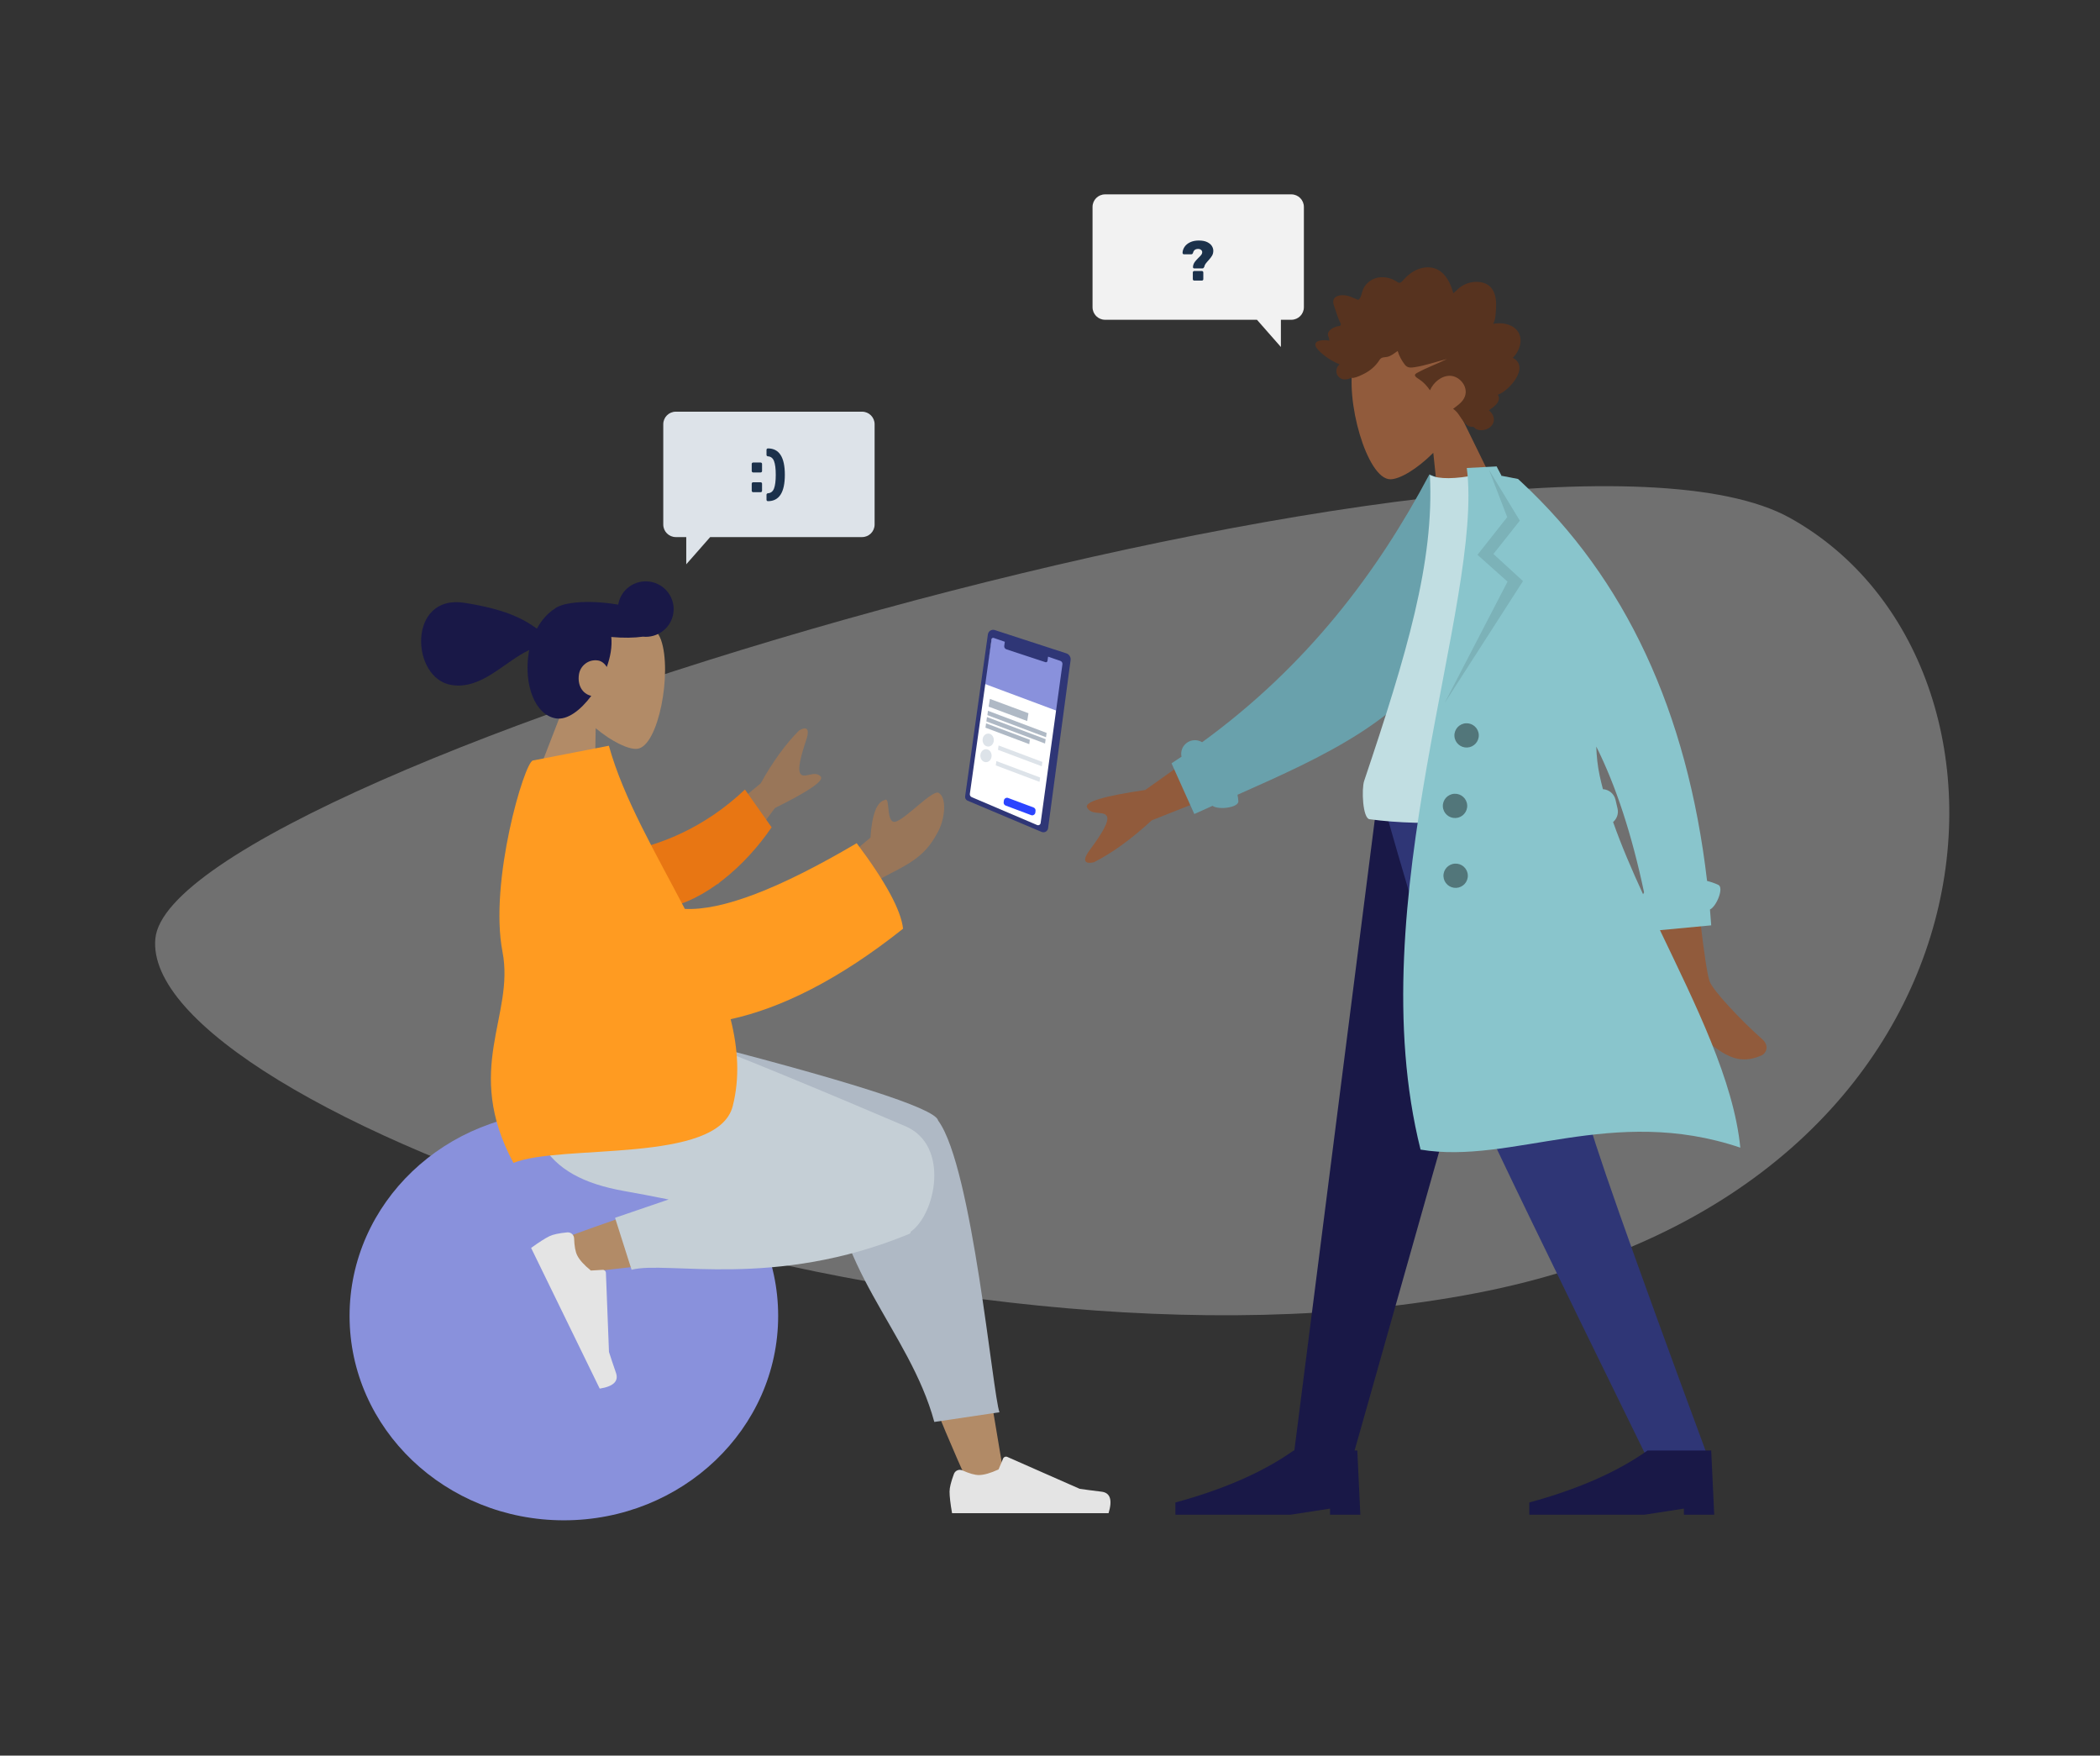 <?xml version="1.0" encoding="UTF-8"?>
<svg width="670px" height="560px" viewBox="0 0 670 560" version="1.1" xmlns="http://www.w3.org/2000/svg" xmlns:xlink="http://www.w3.org/1999/xlink">
    <rect x="0" y="0" width="670" height="560" fill="#333333" stroke="none"/>
    <!-- Generator: Sketch 58 (84663) - https://sketch.com -->
    <title>Hero</title>
    <desc>Created with Sketch.</desc>
    <g id="Hero" stroke="none" stroke-width="1" fill="none" fill-rule="evenodd">
        <path d="M49.655,284.321 C57.823,230.525 496.089,126.694 577.452,177.648 C658.814,228.602 638.944,395.114 464.586,419.349 C290.228,443.583 41.487,338.117 49.655,284.321 Z" id="Background-Shape" fill-opacity="0.3" fill="#FFFFFF" transform="translate(336.477, 293.435) rotate(-3) translate(-336.477, -293.435) "></path>
        <g id="Humaaan" transform="translate(471, 269.5) scale(-1, 1) translate(-471, -269.5) translate(325, 56)">
            <g id="Head/Front/Rad" transform="translate(159.711, 65.055) rotate(14) translate(-159.711, -65.055) translate(93.606, 14.665)">
                <g id="Head" stroke-width="1" transform="translate(52.412, 30.106)" fill="#915B3C">
                    <path d="M37.021,8.87 C42.646,19.36 41.978,45.968 34.709,47.842 C31.81,48.59 25.634,46.759 19.349,42.968 L23.294,70.894 L0,70.894 L8.019,33.495 C3.547,28.242 0.52,21.805 1.026,14.592 C2.483,-6.191 31.397,-1.619 37.021,8.87 Z"></path>
                </g>
                <path d="M92.601,37.78 C93.353,37.034 93.763,35.969 94.118,34.958 C94.487,33.907 94.845,32.846 95.09,31.753 C95.579,29.569 95.584,27.056 94.026,25.36 C92.777,24 90.903,23.39 89.174,23.258 C88.021,23.169 86.838,23.331 85.733,23.694 C84.637,24.054 83.693,24.773 82.63,25.219 C82.59,22.865 82.187,20.402 80.993,18.392 C79.845,16.458 78.013,15.373 75.928,15.086 C73.788,14.791 71.674,15.292 69.758,16.329 C69.278,16.589 68.803,16.861 68.348,17.168 C67.967,17.426 67.571,17.737 67.125,17.842 C66.627,17.959 66.38,17.671 66.056,17.307 C65.676,16.881 65.249,16.505 64.796,16.172 C62.795,14.701 60.169,14.095 57.851,14.978 C56.783,15.384 55.744,16.074 55.019,17.026 C54.374,17.873 53.913,19.218 53.021,19.809 C52.643,20.06 52.376,19.728 52.031,19.482 C51.514,19.113 51.02,18.706 50.497,18.347 C49.761,17.843 48.965,17.466 48.112,17.268 C46.863,16.979 45.138,17.047 44.781,18.683 C44.647,19.298 44.749,19.955 44.793,20.574 C44.852,21.425 44.914,22.275 44.988,23.124 C45.044,23.768 45.115,24.391 45.236,25.024 C45.301,25.362 45.504,25.991 45.36,26.329 C45.179,26.751 44.345,26.511 43.988,26.525 C43.285,26.555 42.578,26.678 41.927,26.979 C41.423,27.212 40.892,27.555 40.679,28.134 C40.548,28.489 40.583,28.854 40.645,29.22 C40.719,29.658 40.634,29.891 40.579,30.334 C39.633,29.868 36.358,28.833 35.945,30.528 C35.808,31.093 36.121,31.731 36.359,32.207 C36.777,33.042 37.325,33.805 37.886,34.532 C39.055,36.051 40.451,37.36 41.953,38.48 C40.193,39.263 39.734,41.571 41.257,42.947 C41.93,43.554 42.834,43.689 43.683,43.65 C43.993,43.636 44.441,43.517 44.685,43.571 C44.817,43.6 44.957,43.711 45.139,43.724 C46.337,43.806 47.688,43.517 48.859,43.251 C50.945,42.778 52.919,41.789 54.531,40.283 C54.945,39.897 55.287,39.675 55.844,39.68 C56.331,39.685 56.81,39.819 57.297,39.831 C58.587,39.864 59.75,39.234 60.947,38.814 C61.021,40.432 61.481,42.215 62.143,43.671 C62.683,44.859 63.81,45.032 64.917,45.136 C68.458,45.469 72.012,45.097 75.558,45.102 C72.126,45.878 68.579,46.198 65.177,47.112 C63.639,47.525 64.813,48.562 65.471,49.28 C66.554,50.464 67.359,51.931 67.917,53.476 C69.596,51.286 72.564,49.843 75.193,50.516 C78.098,51.259 80.144,55.19 78.286,58.016 C77.208,59.657 75.26,60.29 73.639,60.995 C74.904,62.31 75.209,64.253 75.97,65.889 C76.346,66.696 76.873,67.608 77.712,67.89 C78.022,67.994 78.386,68.003 78.631,68.256 C78.935,68.569 79.007,68.92 79.395,69.189 C80.941,70.265 83.357,70.182 84.727,68.779 C85.967,67.509 85.644,65.5 84.609,64.213 C86.257,63.525 89.259,62.641 88.604,60.073 C92.175,59.835 100.845,54.041 96.052,49.807 C98.682,48.32 101.099,44.685 99.409,41.481 C98.108,39.013 95.083,37.91 92.601,37.78" id="hair" fill="#57331F" transform="translate(67.941, 42.245) scale(-1, 1) translate(-67.941, -42.245) "></path>
            </g>
            <g id="Bottom/Standing/Skinny-Jeans" transform="translate(0, 194.981)">
                <polygon id="Leg" fill="#191847" points="124.587 9.9475983e-14 159.875 123.501 185.621 214.527 204.4 214.527 177.041 9.9475983e-14"></polygon>
                <path d="M115.15,0 C114.333,63.654 111.55,98.372 110.693,104.155 C109.836,109.938 96.878,146.729 71.819,214.527 L91.272,214.527 C123.174,149.487 140.983,112.696 144.698,104.155 C148.413,95.615 159.878,60.896 177.147,0 L115.15,0 Z" id="Leg" fill="#2F3676"></path>
                <g id="Accessories/Shoe/Flat-Pointy" transform="translate(70.08, 193.172)" fill="#191847">
                    <path d="M0,39 L0.967,18.525 L21.279,18.525 C30.91,25.35 43.484,30.875 59,35.1 L59,39 L22.246,39 L9.672,37.05 L9.672,39 L0,39 Z" id="Shoe"></path>
                </g>
                <g id="Accessories/Shoe/Flat-Pointy" transform="translate(182.987, 193.172)" fill="#191847">
                    <path d="M0,39 L0.967,18.525 L21.279,18.525 C30.91,25.35 43.484,30.875 59,35.1 L59,39 L22.246,39 L9.672,37.05 L9.672,39 L0,39 Z" id="Shoe"></path>
                </g>
            </g>
            <g id="Body/Trench-Coat/2" transform="translate(145.819, 183.838) rotate(3) translate(-145.819, -183.838) translate(21.387, 93.234)">
                <path d="M78.243,93.771 C70.007,136.963 65.52,159.837 64.785,162.395 C63.129,168.149 68.754,176.061 71.257,180.367 C64.97,183.995 64.524,173.042 56.608,177.765 C49.384,182.076 44.278,189.053 34.933,184.582 C33.784,184.032 32.338,181.661 34.989,179.413 C41.594,173.812 50.952,164.24 52.043,161.297 C53.529,157.284 56.489,135.353 60.922,95.503 L60.922,95.503 Z M206.395,83.75 L233.14,103.427 C246.364,105.608 252.514,107.572 251.589,109.319 C250.202,111.939 246.544,110.24 245.32,111.858 C244.144,113.413 247.03,117.976 250.108,122.322 L250.486,122.853 C253.699,127.353 250.759,127.239 249.031,126.725 C243.226,123.641 237.184,119.092 230.903,113.078 L230.903,113.078 L195.395,98.29 L206.395,83.75 Z" id="Skin" fill="#915B3C" transform="translate(142.707, 134.886) rotate(-4) translate(-142.707, -134.886) "></path>
                <path d="M139.61,-1.797 C155.117,30.101 176.484,60.613 209.095,86.12 C210.97,85.05 213.396,85.502 214.743,87.257 C215.585,88.354 215.823,89.721 215.51,90.963 C216.535,91.712 217.572,92.456 218.62,93.195 L210.793,109.096 C208.878,108.146 206.971,107.209 205.073,106.283 C203.163,107.607 196.651,106.578 196.892,104.505 C196.972,103.82 197.085,103.143 197.23,102.473 C169.586,89.05 144.94,76.687 132.791,53.452 C128.057,44.397 129.659,13.639 129.207,2.449 L139.61,-1.797 Z" id="Back-Arm" fill="#69A1AC" transform="translate(173.914, 53.65) rotate(-5) translate(-173.914, -53.65) "></path>
                <path d="M87.539,110.255 C118.118,113.598 142.187,113.598 159.745,110.255 C161.921,109.841 161.825,100.509 160.816,97.96 C145.106,58.27 134.772,29.216 134.772,1.648 C131.889,3.146 126.844,3.371 119.637,2.322 C100.267,30.731 91.364,63.327 87.539,110.255 Z" id="Shirt" fill="#C1DEE2"></path>
                <path d="M113.345,-6.66133815e-14 L122.894,-6.66133815e-14 C119.637,42.86 164.622,136.432 149.002,216.346 C120.131,222.762 87.211,205.116 47.09,221.064 C48.088,199.56 58.958,174.76 69.059,150.447 L52.652,149.764 C52.683,148.067 52.728,146.38 52.785,144.703 C50.62,143.813 47.88,137.93 49.731,136.976 C50.857,136.395 52.025,135.919 53.232,135.547 C56.695,81.267 74.214,37.862 105.792,5.334 L106.753,4.352 L111.851,3.087 L111.87,3.239 C112.306,2.343 112.71,1.472 113.077,0.628 L113.345,-6.66133815e-14 L122.894,-6.66133815e-14 Z M86.292,90.896 L86.197,91.108 C80.667,103.805 76.433,119.481 73.496,138.136 C73.629,138.321 73.747,138.516 73.849,138.719 C77.033,130.718 79.943,122.839 82.185,115.22 C80.939,114.261 80.255,112.659 80.546,111.003 L80.547,110.996 L81.047,108.176 C81.394,106.215 82.996,104.79 84.881,104.583 C85.183,103.128 85.451,101.687 85.683,100.26 C86.192,97.123 86.344,94.002 86.292,90.896 Z" id="Coat-Front" fill="#89C5CC"></path>
                <polygon id="Shade-Lapel" fill-opacity="0.1" fill="#000000" points="115.849 0.968 110.831 16.324 120.936 27.836 111.804 36.883 133.898 74.529 106.879 36.958 115.849 27.836 106.879 17.663"></polygon>
                <path d="M133.254,125.829 C135.403,125.829 137.145,127.562 137.145,129.701 C137.145,131.839 135.403,133.572 133.254,133.572 C131.105,133.572 129.363,131.839 129.363,129.701 C129.363,127.562 131.105,125.829 133.254,125.829 Z M132.281,103.567 C134.43,103.567 136.172,105.3 136.172,107.439 C136.172,109.577 134.43,111.31 132.281,111.31 C130.133,111.31 128.391,109.577 128.391,107.439 C128.391,105.3 130.133,103.567 132.281,103.567 Z M127.418,81.305 C129.567,81.305 131.309,83.038 131.309,85.176 C131.309,87.315 129.567,89.048 127.418,89.048 C125.269,89.048 123.527,87.315 123.527,85.176 C123.527,83.038 125.269,81.305 127.418,81.305 Z" id="Buttons" fill-opacity="0.4" fill="#000000"></path>
            </g>
        </g>
        <g id="Image" transform="translate(68, 155.658)">
            <g id="Group-3" transform="translate(133.5, 193.5) scale(-1, 1) translate(-133.5, -193.5) ">
                <g id="Humaaan" transform="translate(133.5, 193.5) scale(-1, 1) translate(-133.5, -193.5) ">
                    <g id="Head/Front/Pony" transform="translate(120.044, 55.62) rotate(9) translate(-120.044, -55.62) translate(59.524, 9.479)">
                        <g id="Head" stroke-width="1" transform="translate(48.044, 27.423)" fill="#B28B67">
                            <path d="M33.936,8.08 C39.092,17.635 38.479,41.871 31.816,43.579 C29.159,44.26 23.498,42.592 17.737,39.139 L21.353,64.577 L0,64.577 L7.351,30.51 C3.251,25.726 0.477,19.862 0.94,13.292 C2.276,-5.639 28.781,-1.475 33.936,8.08 Z"></path>
                        </g>
                        <path d="M75.625,17.692 C80.539,17.692 84.522,21.653 84.522,26.538 C84.522,31.263 80.796,35.123 76.107,35.372 C73.424,36.195 69.978,36.799 66.155,37.054 C66.526,38.442 66.728,40.018 66.728,41.799 C66.728,43.373 66.553,45.041 66.232,46.735 C65.403,45.755 64.294,45.115 63.169,45.115 C60.022,45.115 57.831,47.69 57.831,50.423 C57.831,53.892 59.845,56.401 62.785,56.602 C60.138,61.656 56.476,65.462 52.817,65.462 C45.868,65.462 40.926,56.224 40.926,46.292 C40.926,45.943 40.933,45.597 40.947,45.253 C33.596,50.267 27.931,60.154 18.204,60.154 C4.971,60.154 -0.284,33.615 18.204,33.615 C30.778,33.615 36.962,35.438 42.293,38.134 C43.344,35.187 44.946,32.711 46.905,30.981 C47.377,30.453 48.099,29.948 49.032,29.48 C49.602,29.169 50.19,28.917 50.796,28.727 C54.01,27.552 58.669,26.722 63.873,26.542 C64.844,26.508 65.797,26.498 66.728,26.511 C66.743,21.638 70.721,17.692 75.625,17.692 Z" id="hair" fill="#191847"></path>
                    </g>
                    <g id="Bottom/Sitting/Sweat-Pants" transform="translate(0, 174.93)">
                        <g id="Objects/Seat/Ball" transform="translate(8.9, 37.255)" fill="#8991DC">
                            <ellipse id="Ballsy-Ball" cx="103" cy="51.895" rx="68.371" ry="65.202"></ellipse>
                        </g>
                        <path d="M230.59,33.265 C235.11,44.929 242.999,83.25 252.479,141.133 L241.643,144.284 C230.24,119.129 221.993,97.226 218.683,85.669 C213.015,65.882 208.703,48.47 207.613,41.968 C205.015,26.462 227.604,25.559 230.59,33.265 Z M196.404,65.782 C163.414,70.514 116.646,75.4 112.644,75.949 C107.034,76.717 102.795,67.932 109.371,65.342 C119.833,61.22 156.473,48.321 174.144,44.672 C179.222,43.623 184.144,42.649 188.771,41.769 C202.525,39.152 209.651,63.882 196.404,65.782 Z" id="Skin" fill="#B28B67"></path>
                        <path d="M147.35,0 C202.101,13.905 230.079,22.816 231.283,26.733 C231.296,26.777 231.309,26.82 231.32,26.864 C231.348,26.898 231.374,26.933 231.4,26.969 C242.25,41.841 248.749,114.451 250.882,119.887 L230.09,122.979 C222.136,93.585 196.69,73.107 197.366,37.902 C197.183,36.869 197.137,35.89 197.213,34.964 L140.62,6.251 L140.62,0 L147.35,0 Z" id="Leg-Back" fill="#AFB9C5"></path>
                        <path d="M150.358,-4.97379915e-14 C158.291,2.271 199.515,19.501 220.904,28.666 C235.06,34.731 230.598,56.594 222.582,62.286 C222.538,62.635 222.394,62.873 222.136,62.979 C179.012,80.793 144.896,71.446 133.5,74.433 L128.229,57.86 L145.32,52.015 C140.143,50.983 135.375,50.061 131.295,49.347 C104.939,44.74 97.254,30.679 101.798,-4.97379915e-14 L150.358,-4.97379915e-14 Z" id="Leg-Front" fill="#C5CFD6"></path>
                        <g id="Accessories/Shoe/Flat-Sneaker" transform="translate(128.124, 82.788) rotate(64) translate(-128.124, -82.788) translate(100.979, 65.047)" fill="#E4E4E4">
                            <path d="M2.28,22.468 C1.35,24.961 0.885,26.835 0.885,28.092 C0.885,29.67 1.151,31.973 1.683,35 C3.535,35 20.178,35 51.613,35 C52.91,30.76 52.161,28.471 49.366,28.133 C46.57,27.795 44.248,27.49 42.399,27.217 L19.294,17.036 C18.788,16.814 18.198,17.043 17.976,17.548 C17.973,17.554 17.97,17.56 17.968,17.567 L16.522,21.034 L16.522,21.034 C13.934,22.227 11.831,22.824 10.213,22.824 C8.937,22.824 7.188,22.329 4.968,21.34 L4.968,21.34 C3.959,20.891 2.777,21.344 2.327,22.353 C2.31,22.391 2.295,22.429 2.28,22.468 Z" id="shoe"></path>
                        </g>
                        <g id="Accessories/Shoe/Flat-Sneaker" transform="translate(234.07, 117.088)" fill="#E4E4E4">
                            <path d="M2.28,22.468 C1.35,24.961 0.885,26.835 0.885,28.092 C0.885,29.67 1.151,31.973 1.683,35 C3.535,35 20.178,35 51.613,35 C52.91,30.76 52.161,28.471 49.366,28.133 C46.57,27.795 44.248,27.49 42.399,27.217 L19.294,17.036 C18.788,16.814 18.198,17.043 17.976,17.548 C17.973,17.554 17.97,17.56 17.968,17.567 L16.522,21.034 L16.522,21.034 C13.934,22.227 11.831,22.824 10.213,22.824 C8.937,22.824 7.188,22.329 4.968,21.34 L4.968,21.34 C3.959,20.891 2.777,21.344 2.327,22.353 C2.31,22.391 2.295,22.429 2.28,22.468 Z" id="shoe"></path>
                        </g>
                    </g>
                    <g id="Body/Pointing-Forward" transform="translate(129.295, 166.138) rotate(-11) translate(-129.295, -166.138) translate(15.375, 83.173)">
                        <path d="M212.464,41.196 C216.323,40.404 225.742,33.423 227.364,34.84 C229.765,36.937 227.625,43.377 225.102,46.58 C220.388,52.568 216.485,54.615 206.837,57.296 C201.793,58.698 196.339,61.508 190.476,65.726 L189.703,52.143 L203.282,44.708 C205.187,37.482 207.465,33.846 210.115,33.801 C212.15,32.857 208.605,41.988 212.464,41.196 Z M189.093,10.245 C186.6,14.656 184.176,19.408 185.446,20.767 C186.716,22.125 189.884,20.227 191.399,22.485 C192.41,23.99 186.998,26.368 175.165,29.618 L152.703,50.117 L141.287,37.905 L172.2,21.029 C177.341,14.945 182.406,10.219 187.395,6.853 C188.92,6.219 191.586,5.835 189.093,10.245 Z" id="Skin" fill="#997659"></path>
                        <path d="M127.231,30.837 C137.943,32.418 152.561,32.425 169.303,25.208 L173.175,39.438 C161.034,48.158 144.925,54.351 132.077,51.945 C121.953,50.05 118.697,36.966 127.231,30.837 Z" id="Sleeve" fill="#E87613" transform="translate(147.754, 38.838) rotate(-9) translate(-147.754, -38.838) "></path>
                        <path d="M126.953,-1.42108547e-13 C128.317,17.46 135.179,36.703 140.811,55.713 C152.305,58.571 171.582,55.201 198.641,45.604 C205.353,59.444 208.455,69.31 207.949,75.203 C184.735,87.29 164.838,92.678 148.446,93.033 C148.973,102.723 147.79,111.948 143.813,120.377 C135.637,137.704 87.767,121.658 71.671,124.816 C61.592,92.189 81.081,78.929 81.096,58.053 C81.113,35.19 99.531,-1.42108547e-13 102.241,-1.42108547e-13 L102.241,-1.42108547e-13 Z" id="Clothes" fill="#FF9B21"></path>
                    </g>
                </g>
            </g>
        </g>
        <g id="Group-4" transform="translate(306, 200)">
            <path d="M11.295,2.061 L33.472,10.292 C33.913,10.456 34.18,10.904 34.114,11.37 L26.711,63.489 C26.648,63.926 26.243,64.23 25.806,64.168 C25.735,64.158 25.666,64.139 25.601,64.11 L3.144,54.398 C2.727,54.218 2.484,53.78 2.552,53.331 L10.226,2.692 C10.292,2.255 10.7,1.954 11.137,2.02 C11.191,2.029 11.244,2.042 11.295,2.061 Z" id="Rectangle" fill="#FFFFFF"></path>
            <g id="Group-2" transform="translate(7.855, 2.79)">
                <polygon id="Rectangle" fill="#8991DC" points="2.66 -3.25443751e-13 26.112 7.319 23.842 24.137 0.223 15.32"></polygon>
                <polygon id="Rectangle" fill="#AFB9C5" points="1.964 20.137 14.273 24.711 13.873 27.202 1.574 22.614"></polygon>
                <path d="M7.777,51.741 L15.889,54.769 C16.318,54.929 16.583,55.36 16.533,55.815 L16.47,56.39 C16.409,56.939 15.915,57.335 15.366,57.274 C15.283,57.265 15.202,57.246 15.124,57.216 L7.001,54.165 C6.565,54.001 6.299,53.557 6.362,53.095 L6.437,52.544 C6.511,51.996 7.014,51.613 7.562,51.687 C7.635,51.697 7.708,51.715 7.777,51.741 Z" id="Rectangle-Copy-5" fill="#2B44FF"></path>
                <polygon id="Rectangle-Copy-2" fill="#AFB9C5" points="1.354 23.936 20.07 30.989 19.878 32.372 1.162 25.319"></polygon>
                <polygon id="Rectangle-Copy-3" fill="#AFB9C5" points="1.036 25.938 19.752 32.991 19.56 34.374 0.844 27.321"></polygon>
                <polygon id="Rectangle-Copy-4" fill="#AFB9C5" points="0.748 27.938 14.718 33.192 14.526 34.574 0.556 29.321"></polygon>
                <polygon id="Rectangle-Copy-6" fill="#DDE3E9" points="4.738 34.994 18.708 40.247 18.516 41.63 4.546 36.377"></polygon>
                <polygon id="Rectangle-Copy-7" fill="#DDE3E9" points="4.033 39.97 18.003 45.223 17.811 46.606 3.841 41.353"></polygon>
            </g>
            <ellipse id="Oval" fill="#DDE3E9" cx="9.283" cy="36.064" rx="1.795" ry="2.073"></ellipse>
            <ellipse id="Oval-Copy" fill="#DDE3E9" cx="8.578" cy="41.04" rx="1.795" ry="2.073"></ellipse>
            <g id="Group" transform="translate(18.763, 33.476) rotate(8) translate(-18.763, -33.476) translate(4.763, 1.976)" fill="#2F3676">
                <path d="M1.882,0.318 C1.981,0.318 2.08,0.327 2.178,0.344 L25.804,4.52 C26.754,4.688 27.449,5.511 27.455,6.476 L27.807,60.561 C27.812,61.39 27.145,62.066 26.317,62.071 C26.183,62.072 26.051,62.055 25.922,62.021 L25.518,61.914 C25.486,61.909 25.454,61.902 25.423,61.894 L24.998,61.775 L1.148,55.442 C0.578,55.29 0.182,54.775 0.182,54.185 L0.182,2.018 C0.182,1.079 0.943,0.318 1.882,0.318 Z M2.064,2.862 C1.788,2.862 1.564,3.085 1.564,3.362 L1.564,3.362 L1.564,53.178 C1.564,53.63 1.867,54.026 2.303,54.143 L2.303,54.143 L24.213,60.05 C24.281,60.068 24.352,60.078 24.424,60.077 C24.865,60.076 25.222,59.717 25.221,59.275 L25.221,59.275 L25.059,8.144 C25.057,7.666 24.718,7.256 24.249,7.165 L24.249,7.165 L20.186,6.375 L20.186,7.746 C20.186,7.776 20.183,7.806 20.178,7.835 C20.129,8.107 19.869,8.287 19.597,8.238 L19.597,8.238 L6.681,5.903 C6.205,5.817 5.859,5.402 5.859,4.919 L5.859,4.919 L5.859,3.59 L2.159,2.871 C2.128,2.865 2.096,2.862 2.064,2.862 Z" id="Combined-Shape"></path>
            </g>
        </g>
        <path d="M412,62 C414.209,62 416,63.791 416,66 L416,98 C416,100.209 414.209,102 412,102 L408.666,102 L408.666,110.684 L401.031,102 L352.573,102 C350.364,102 348.573,100.209 348.573,98 L348.573,66 C348.573,63.791 350.364,62 352.573,62 L412,62 Z" id="Combined-Shape" fill="#F2F2F2"></path>
        <path d="M275.042,131.316 C277.251,131.316 279.042,133.107 279.042,135.316 L279.042,167.316 C279.042,169.525 277.251,171.316 275.042,171.316 L271.708,171.316 L271.708,180 L264.073,171.316 L215.615,171.316 C213.406,171.316 211.615,169.525 211.615,167.316 L211.615,135.316 C211.615,133.107 213.406,131.316 215.615,131.316 L275.042,131.316 Z" id="Combined-Shape-Copy" fill="#DDE3E9" transform="translate(245.328, 155.658) scale(-1, 1) translate(-245.328, -155.658) "></path>
        <path d="M380.981,85.612 C380.885,85.612 380.801,85.576 380.729,85.504 C380.657,85.432 380.621,85.348 380.621,85.252 C380.621,85.084 380.627,84.958 380.639,84.874 C380.723,84.382 380.912,83.938 381.206,83.542 C381.458,83.203 381.787,82.828 382.193,82.418 L382.403,82.21 C382.775,81.85 383.057,81.547 383.249,81.301 C383.441,81.055 383.543,80.812 383.555,80.572 C383.591,80.224 383.48,79.942 383.222,79.726 C382.964,79.51 382.643,79.402 382.259,79.402 C381.371,79.402 380.825,79.828 380.621,80.68 C380.561,80.824 380.489,80.932 380.405,81.004 C380.321,81.076 380.201,81.112 380.045,81.112 L377.705,81.112 C377.585,81.112 377.486,81.067 377.408,80.977 C377.33,80.887 377.291,80.77 377.291,80.626 C377.315,79.978 377.525,79.354 377.921,78.754 C378.317,78.154 378.905,77.665 379.685,77.287 C380.465,76.909 381.394,76.72 382.475,76.72 C383.579,76.72 384.476,76.891 385.166,77.233 C385.856,77.575 386.351,77.992 386.651,78.484 C386.951,78.976 387.101,79.474 387.101,79.978 C387.101,80.59 386.963,81.124 386.687,81.58 C386.45,81.971 386.125,82.401 385.712,82.872 L385.201,83.446 C385.019,83.654 384.873,83.83 384.761,83.974 C384.593,84.19 384.455,84.424 384.347,84.676 C384.299,84.784 384.257,84.934 384.221,85.126 C384.125,85.306 384.038,85.432 383.96,85.504 C383.882,85.576 383.777,85.612 383.645,85.612 L380.981,85.612 Z M381.035,89.5 C380.903,89.5 380.792,89.458 380.702,89.374 C380.612,89.29 380.567,89.182 380.567,89.05 L380.567,86.908 C380.567,86.776 380.612,86.665 380.702,86.575 C380.792,86.485 380.903,86.44 381.035,86.44 L383.447,86.44 C383.579,86.44 383.69,86.485 383.78,86.575 C383.87,86.665 383.915,86.776 383.915,86.908 L383.915,89.05 C383.915,89.182 383.87,89.29 383.78,89.374 C383.69,89.458 383.579,89.5 383.447,89.5 L381.035,89.5 Z" id="?" fill="#1B314B" fill-rule="nonzero"></path>
        <path d="M240.286,150.7 C240.166,150.7 240.061,150.655 239.971,150.565 C239.881,150.475 239.836,150.37 239.836,150.25 L239.836,147.982 C239.836,147.85 239.881,147.742 239.971,147.658 C240.061,147.574 240.166,147.532 240.286,147.532 L242.662,147.532 C242.794,147.532 242.905,147.574 242.995,147.658 C243.085,147.742 243.13,147.85 243.13,147.982 L243.13,150.25 C243.13,150.382 243.085,150.49 242.995,150.574 C242.905,150.658 242.794,150.7 242.662,150.7 L240.286,150.7 Z M240.286,157 C240.166,157 240.061,156.955 239.971,156.865 C239.881,156.775 239.836,156.67 239.836,156.55 L239.836,154.282 C239.836,154.15 239.881,154.042 239.971,153.958 C240.061,153.874 240.166,153.832 240.286,153.832 L242.662,153.832 C242.794,153.832 242.905,153.874 242.995,153.958 C243.085,154.042 243.13,154.15 243.13,154.282 L243.13,156.55 C243.13,156.682 243.085,156.79 242.995,156.874 C242.905,156.958 242.794,157 242.662,157 L240.286,157 Z M245.002,159.862 C244.882,159.862 244.777,159.82 244.687,159.736 C244.597,159.652 244.552,159.544 244.552,159.412 L244.552,157.792 C244.552,157.672 244.594,157.57 244.678,157.486 C244.762,157.402 244.864,157.354 244.984,157.342 C245.932,157.282 246.589,156.769 246.955,155.803 C247.321,154.837 247.504,153.382 247.504,151.438 C247.504,149.506 247.321,148.057 246.955,147.091 C246.589,146.125 245.932,145.612 244.984,145.552 C244.864,145.54 244.762,145.492 244.678,145.408 C244.594,145.324 244.552,145.222 244.552,145.102 L244.552,143.482 C244.552,143.35 244.597,143.242 244.687,143.158 C244.777,143.074 244.882,143.032 245.002,143.032 C248.602,143.032 250.402,145.834 250.402,151.438 C250.402,157.054 248.602,159.862 245.002,159.862 Z" id=":)" fill="#1B314B" fill-rule="nonzero"></path>
    </g>
</svg>